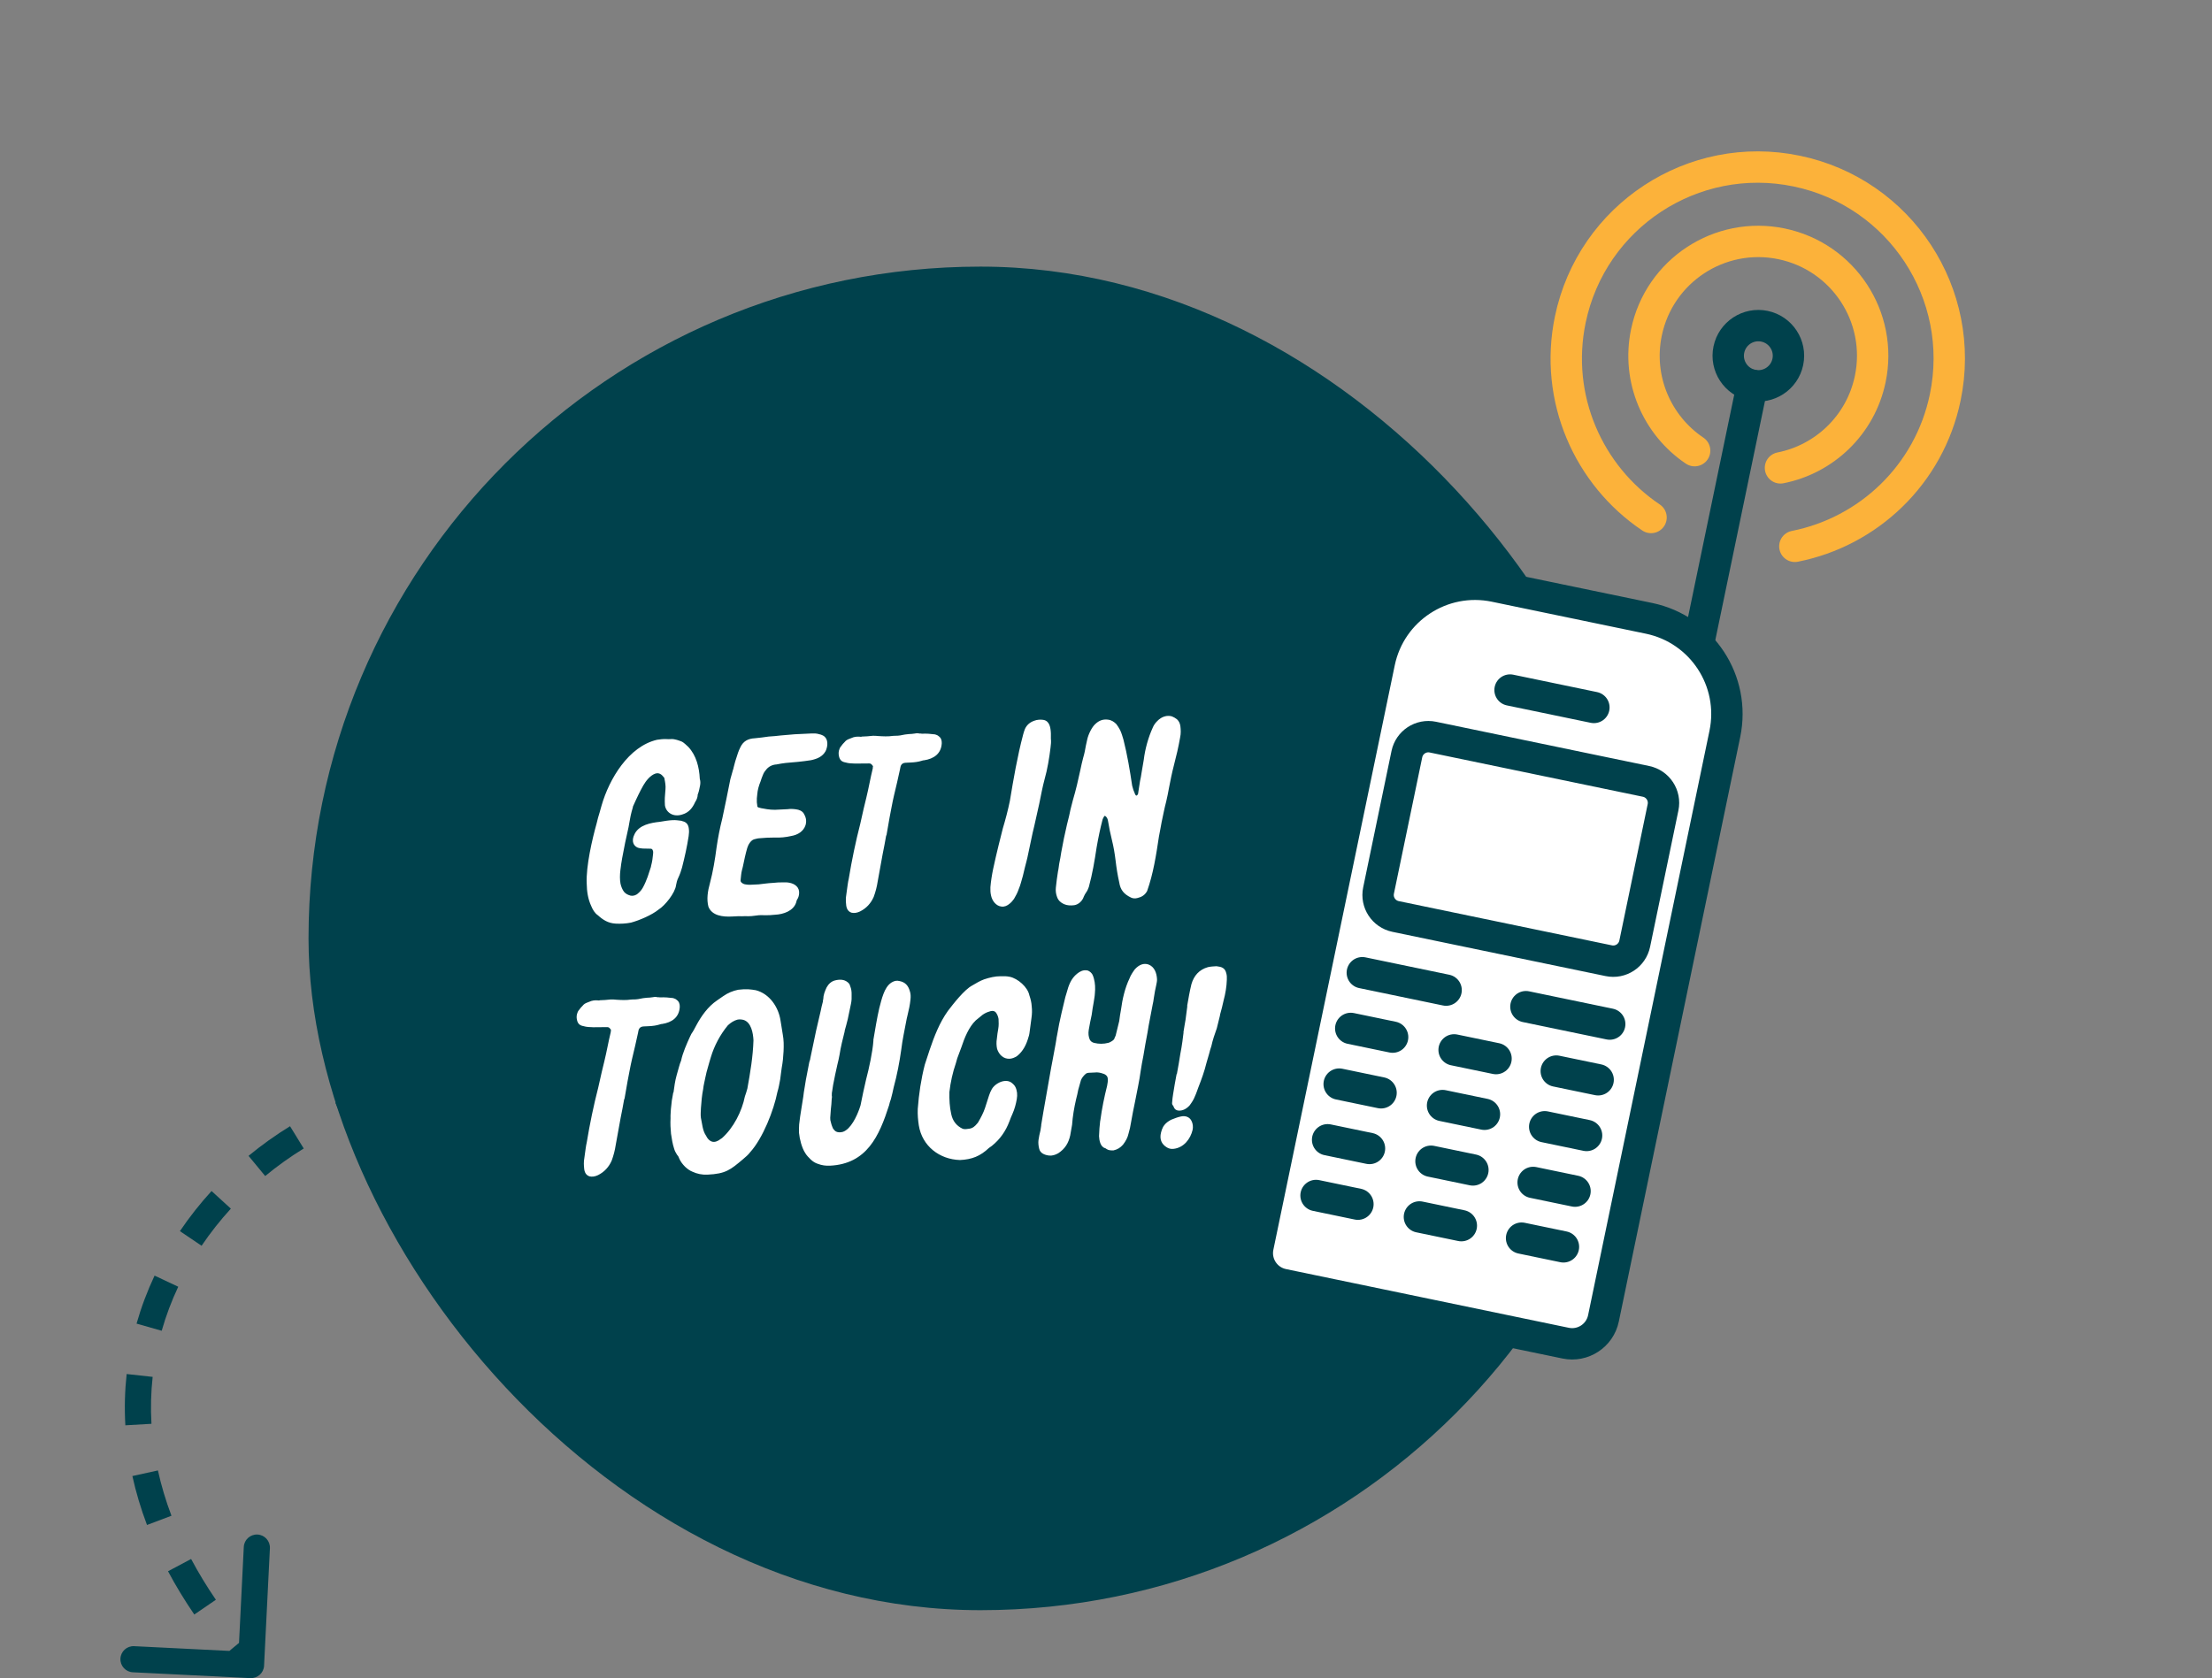 <svg width="423" height="321" viewBox="0 0 423 321" fill="none" xmlns="http://www.w3.org/2000/svg">
<rect x="0" y="0" width="423" height="321" fill="#808080" stroke="none"/>
<path d="M50.497 318.624C50.428 320.003 49.255 321.065 47.876 320.997L25.403 319.879C24.024 319.811 22.962 318.637 23.031 317.258C23.099 315.879 24.273 314.817 25.652 314.885L45.627 315.879L46.62 295.903C46.689 294.524 47.862 293.462 49.241 293.531C50.62 293.599 51.682 294.773 51.614 296.152L50.497 318.624ZM70.32 213.861C68.904 214.353 67.499 214.901 66.11 215.502L64.124 210.913C65.625 210.264 67.145 209.671 68.68 209.138L70.32 213.861ZM58.082 219.685C55.52 221.259 53.053 223.021 50.712 224.953L47.529 221.097C50.049 219.017 52.705 217.12 55.464 215.425L58.082 219.685ZM44.147 231.193C42.115 233.418 40.239 235.79 38.549 238.293L34.405 235.494C36.236 232.784 38.264 230.221 40.455 227.821L44.147 231.193ZM34.084 246.132C32.813 248.834 31.75 251.646 30.922 254.553L26.113 253.184C27.017 250.009 28.177 246.942 29.56 244.003L34.084 246.132ZM29.192 263.374C28.871 266.294 28.786 269.29 28.962 272.349L23.971 272.637C23.779 269.297 23.871 266.023 24.222 262.828L29.192 263.374ZM30.2 281.268C30.826 284.114 31.681 287.006 32.788 289.934L28.11 291.701C26.921 288.552 25.995 285.428 25.317 282.342L30.2 281.268ZM36.547 298.205C37.919 300.786 39.493 303.388 41.282 306.007L37.153 308.827C35.265 306.062 33.595 303.302 32.132 300.553L36.547 298.205ZM46.822 313.331C47.788 314.493 48.798 315.657 49.853 316.822L46.146 320.178C45.045 318.961 43.989 317.744 42.977 316.527L46.822 313.331Z" fill="#00414C"/>
<rect x="59" y="51" width="257" height="257" rx="128.5" fill="#00414C"/>
<path d="M113.052 173.288C113.335 173.976 113.718 174.658 114.339 175.079C115.333 175.983 116.312 176.587 117.718 176.671C118.672 176.725 119.671 176.678 120.662 176.48C122.244 176.055 124.648 175.039 125.949 173.976C127.165 173.218 129.103 170.823 129.282 169.313C129.36 168.859 129.486 168.352 129.715 167.891C130.033 167.225 130.252 166.564 130.423 165.955C130.93 163.979 131.384 161.955 131.689 159.938C131.765 159.434 131.791 158.932 131.72 158.485C131.634 157.738 131.261 157.255 130.552 157.089C130.45 157.044 130.35 157.048 130.298 157.001C129.744 156.927 129.19 156.853 128.64 156.879C127.841 156.917 126.997 157.058 126.203 157.196C124.459 157.379 122.226 157.785 121.358 159.528C121.315 159.68 121.222 159.835 121.177 159.937C120.78 161.057 121.215 161.788 121.881 162.106C122.188 162.242 122.54 162.275 122.892 162.309C123.393 162.335 123.843 162.313 124.345 162.34C124.594 162.328 124.749 162.42 124.809 162.618C124.918 162.813 124.93 163.063 124.892 163.315C124.827 164.069 124.716 164.875 124.502 165.636C124.506 165.736 124.463 165.888 124.418 165.99L123.85 167.719C123.583 168.433 123.315 169.096 122.946 169.764C122.715 170.176 122.432 170.54 122.047 170.858C121.616 171.279 121.072 171.405 120.617 171.327C120.111 171.201 119.65 170.972 119.331 170.587C119.01 170.152 118.784 169.612 118.656 169.017C118.518 168.223 118.527 167.372 118.634 166.465C118.699 165.712 118.86 164.903 118.975 164.147C119.331 162.178 119.738 160.206 120.195 158.232C120.309 157.476 120.476 156.767 120.592 156.061C120.716 155.504 120.842 154.998 121.016 154.439C121.011 154.339 121.054 154.187 121.147 154.032C121.465 153.366 121.734 152.703 122.1 151.984C122.374 151.421 122.695 150.805 123.018 150.239C123.527 149.364 124.329 148.324 125.314 147.977C125.708 147.858 126.01 147.894 126.32 148.08C126.576 148.218 126.791 148.508 127.002 148.748C127.054 148.796 127.059 148.895 127.062 148.945C127.192 149.59 127.326 150.284 127.259 150.988C127.233 151.49 127.159 152.044 127.135 152.596C127.107 153.048 127.13 153.547 127.154 154.047C127.37 155.438 128.766 156.373 130.491 155.79C131.725 155.431 132.434 154.547 132.931 153.422C133.212 153.008 133.39 152.549 133.418 152.097C133.414 151.997 133.411 151.947 133.459 151.895C133.683 151.334 133.756 150.779 133.88 150.223C133.958 149.769 133.939 149.369 133.821 148.974C133.716 146.777 133.157 144.501 131.628 142.872C131.314 142.586 130.789 142.061 130.43 141.877C129.868 141.654 129.053 141.342 128.403 141.373C128.054 141.39 127.704 141.406 127.352 141.373C126.8 141.349 126.204 141.428 125.657 141.504C120.21 142.764 116.502 148.997 115.042 154.072C114.913 154.529 114.785 154.985 114.656 155.442C114.437 156.103 114.268 156.762 114.102 157.471C113.246 160.515 112.042 165.728 112.196 168.974C112.22 170.525 112.439 171.966 113.052 173.288ZM135.468 173.424C136.153 175.193 138.265 175.393 139.913 175.315C140.362 175.293 140.812 175.272 141.261 175.251C141.663 175.282 142.063 175.263 142.462 175.244C142.914 175.272 143.314 175.253 143.713 175.234C144.21 175.16 144.66 175.139 145.107 175.068C145.456 175.051 145.806 175.034 146.158 175.068C146.86 175.084 147.509 175.054 148.256 174.968C149.804 174.894 151.726 174.252 152.249 172.626C152.287 172.374 152.375 172.119 152.563 171.86C152.653 171.655 152.744 171.451 152.782 171.199C152.858 170.695 152.836 170.245 152.565 169.808C152.026 168.982 150.863 168.737 149.964 168.78C149.212 168.766 148.513 168.799 147.766 168.884C146.867 168.927 145.973 169.07 145.076 169.163C144.527 169.189 143.977 169.215 143.428 169.241C143.178 169.253 142.876 169.217 142.624 169.179C142.272 169.146 142.015 169.008 141.806 168.817C141.649 168.675 141.592 168.527 141.63 168.275C141.702 167.671 141.723 167.069 141.892 166.411C141.932 166.209 142.023 166.004 142.061 165.752C142.306 164.589 142.549 163.376 142.893 162.208C143.065 161.6 143.574 160.724 144.216 160.544C144.513 160.479 144.858 160.363 145.158 160.349C146.154 160.251 147.153 160.204 148.154 160.206C149.208 160.256 150.254 160.156 151.344 159.904C152.535 159.698 153.655 159.044 154.048 157.824C154.305 156.91 154.072 156.221 153.691 155.588C153.368 155.103 152.807 154.879 152.202 154.808C151.698 154.732 151.146 154.708 150.599 154.784C150.05 154.81 149.501 154.836 149.001 154.86C147.955 154.96 146.899 154.86 145.938 154.655C145.686 154.617 145.434 154.579 145.179 154.491C144.927 154.453 144.77 154.31 144.808 154.058C144.799 153.858 144.74 153.661 144.73 153.461C144.706 152.962 144.732 152.46 144.809 151.956C144.868 151.102 145.127 150.239 145.441 149.473C145.572 149.066 145.703 148.66 145.884 148.251C146.017 147.894 146.203 147.585 146.44 147.323C146.909 146.65 147.691 146.262 148.491 146.224C149.085 146.096 149.632 146.02 150.229 145.942C151.026 145.854 151.825 145.816 152.622 145.728C153.418 145.64 154.265 145.549 155.109 145.409C156.248 145.155 157.281 144.755 157.88 143.676C157.97 143.471 158.061 143.267 158.101 143.064C158.315 142.303 158.308 141.102 157.286 140.65C157.081 140.56 156.877 140.47 156.625 140.432C156.218 140.301 155.716 140.275 155.267 140.296C154.567 140.329 153.868 140.362 153.169 140.396C152.769 140.415 152.37 140.434 151.97 140.453C151.074 140.545 150.225 140.586 149.328 140.678C148.581 140.764 147.785 140.852 146.985 140.89C146.091 141.033 145.245 141.123 144.348 141.216C143.049 141.277 142.122 141.772 141.577 142.949C141.211 143.667 140.994 144.378 140.778 145.09C140.557 145.701 140.435 146.307 140.264 146.916C140.269 147.016 140.224 147.118 140.178 147.22C140.007 147.829 139.836 148.438 139.665 149.047C139.184 151.573 138.651 154.051 138.121 156.579C137.657 158.403 137.295 160.272 137.031 162.087C136.738 164.353 136.351 166.724 135.756 168.955C135.542 169.716 135.378 170.475 135.313 171.229C135.249 171.982 135.285 172.732 135.468 173.424ZM160.501 144.902C160.618 145.247 160.832 145.537 161.138 145.673C161.293 145.766 161.495 145.806 161.697 145.847C162.256 146.02 162.908 146.039 163.559 146.058C164.411 146.068 165.31 146.025 166.161 146.035C166.361 146.025 166.513 146.068 166.67 146.211C166.722 146.258 166.777 146.356 166.83 146.404C166.934 146.499 166.991 146.646 166.898 146.801C166.901 146.851 166.903 146.901 166.906 146.951C166.444 148.825 166.132 150.691 165.671 152.566C165.504 153.274 165.338 153.983 165.169 154.642C164.964 155.603 164.712 156.616 164.508 157.576C163.62 161.022 162.888 164.561 162.305 168.093C162.138 168.802 162.071 169.506 161.957 170.262C161.879 170.716 161.85 171.168 161.772 171.622C161.738 171.974 161.755 172.324 161.769 172.623C161.81 173.473 161.948 174.267 162.813 174.576C163.32 174.702 163.867 174.626 164.454 174.348C165.677 173.739 166.533 172.797 167.075 171.57C167.43 170.602 167.684 169.639 167.836 168.631C168.153 166.864 168.472 165.147 168.788 163.38C169.031 162.167 169.273 160.954 169.468 159.793L169.518 159.791C169.714 158.63 169.911 157.52 170.108 156.409C170.392 154.994 170.625 153.581 170.958 152.164C171.379 150.492 171.748 148.773 172.119 147.103C172.162 146.951 172.154 146.801 172.2 146.699C172.238 146.447 172.378 146.24 172.571 146.08C172.766 145.971 172.913 145.914 173.113 145.905C173.512 145.886 173.862 145.869 174.212 145.852C174.911 145.819 175.608 145.736 176.347 145.5C176.445 145.446 176.545 145.441 176.695 145.434C178.583 145.144 179.989 144.176 180.093 142.169C180.117 141.617 179.944 141.125 179.53 140.844C179.32 140.654 179.116 140.563 178.812 140.478C177.955 140.368 177.201 140.304 176.302 140.347C176.15 140.304 176 140.311 175.851 140.318C175.546 140.233 175.247 140.247 174.949 140.311C174.552 140.38 174.202 140.397 173.803 140.416C173.556 140.477 173.304 140.439 173.056 140.501C172.462 140.629 171.817 140.76 171.215 140.739C171.066 140.746 170.916 140.753 170.766 140.76C169.822 140.905 168.868 140.85 167.964 140.793C167.612 140.76 167.26 140.727 166.911 140.743C166.514 140.812 166.162 140.779 165.814 140.845C165.465 140.862 165.165 140.876 164.865 140.891C164.718 140.948 164.568 140.955 164.366 140.914C163.864 140.888 163.365 140.912 162.777 141.19C162.63 141.247 162.482 141.304 162.335 141.361C162.04 141.475 161.747 141.64 161.512 141.951C161.272 142.163 161.036 142.474 160.848 142.733C160.611 142.995 160.523 143.25 160.437 143.554C160.311 144.061 160.382 144.508 160.501 144.902ZM189.52 171.304C189.718 172.296 190.467 173.311 191.523 173.411C192.077 173.485 192.617 173.259 193.097 172.836C193.435 172.569 193.67 172.258 193.906 171.946C194.277 171.328 194.598 170.712 194.817 170.051C195.178 169.233 195.338 168.374 195.599 167.561C195.725 167.054 195.849 166.498 195.975 165.991C196.185 165.13 196.444 164.267 196.603 163.408C197.017 161.587 197.331 159.77 197.795 157.946C198.128 156.528 198.411 155.113 198.744 153.696C199.07 152.129 199.346 150.564 199.772 148.992C200.288 147.215 200.676 144.844 200.89 143.032C200.962 142.428 201.035 141.874 200.957 141.277C200.943 140.977 200.976 140.625 200.959 140.275C200.909 139.227 200.745 137.883 199.485 137.693C198.931 137.619 198.332 137.647 197.742 137.876C196.955 138.163 196.377 138.641 196.013 139.409C195.879 139.766 195.746 140.123 195.663 140.477C194.559 144.634 193.815 148.975 193.115 153.213C192.749 154.982 192.282 156.756 191.764 158.483C191.514 159.546 191.214 160.611 190.965 161.674C190.586 163.194 190.256 164.661 189.927 166.179C189.682 167.342 189.49 168.552 189.394 169.708C189.371 170.26 189.397 170.809 189.52 171.304ZM202.151 171.604C202.382 172.244 202.853 172.672 203.466 172.943C204.08 173.214 204.731 173.233 205.428 173.15C206.273 173.01 206.991 172.325 207.253 171.512C207.388 171.205 207.526 170.948 207.714 170.689C207.949 170.377 208.083 170.021 208.216 169.664C208.899 167.179 209.327 164.605 209.708 162.085C210.022 160.268 210.388 158.498 210.854 156.724C210.945 156.519 211.035 156.315 211.175 156.108C211.223 156.056 211.323 156.051 211.375 156.099C211.634 156.286 211.798 156.579 211.865 156.926C212.077 158.218 212.338 159.507 212.647 160.743C212.956 161.98 213.168 163.271 213.329 164.565C213.498 166.009 213.715 167.4 214.031 168.787C214.249 170.228 214.939 171.046 216.271 171.684C216.63 171.867 217.082 171.895 217.527 171.774C218.319 171.586 218.951 171.206 219.365 170.435C220.557 167.075 221.09 163.546 221.623 160.016C221.78 159.108 221.987 158.197 222.141 157.238C222.429 155.923 222.667 154.61 223.007 153.343C223.217 152.482 223.376 151.623 223.535 150.765C223.816 149.3 224.099 147.885 224.48 146.415C224.946 144.641 225.362 142.869 225.677 141.052C225.841 140.294 225.807 139.594 225.724 138.898C225.648 138.351 225.427 137.911 225.061 137.578C224.749 137.342 224.44 137.157 224.083 137.023C223.17 136.766 222.133 137.066 221.322 137.906C220.939 138.274 220.611 138.74 220.433 139.199C219.572 141.092 218.974 143.273 218.722 145.337C218.563 146.196 218.451 147.002 218.292 147.861C218.215 148.365 218.139 148.869 218.013 149.376C217.899 150.132 217.782 150.838 217.668 151.595C217.675 151.744 217.63 151.847 217.585 151.949C217.537 152.001 217.492 152.103 217.395 152.158C217.297 152.213 217.245 152.165 217.193 152.118C217.138 152.02 217.033 151.925 217.028 151.825C216.805 151.335 216.631 150.843 216.505 150.298C216.063 147.316 215.573 144.386 214.834 141.468C214.656 140.876 214.475 140.233 214.197 139.646C213.978 139.256 213.759 138.866 213.493 138.528C213.072 138.098 212.553 137.722 211.85 137.655C210.993 137.546 210.204 137.784 209.485 138.468C208.765 139.103 208.13 140.485 207.923 141.396C207.711 142.207 207.597 142.963 207.435 143.772C207.352 144.126 207.271 144.53 207.14 144.937C206.926 145.698 206.764 146.507 206.6 147.265C206.191 149.187 205.734 151.161 205.173 153.04C204.963 153.901 204.704 154.764 204.545 155.622C204.504 155.825 204.464 156.027 204.421 156.179C204.295 156.686 204.169 157.192 204.043 157.699C203.626 159.47 203.26 161.24 202.944 163.007C202.829 163.763 202.713 164.469 202.549 165.228C202.47 165.682 202.444 166.184 202.318 166.691C202.166 167.699 202.013 168.707 201.913 169.763C201.844 170.417 201.923 171.014 202.151 171.604ZM110.399 195.339C110.515 195.684 110.729 195.974 111.036 196.11C111.191 196.203 111.393 196.243 111.595 196.283C112.154 196.457 112.806 196.476 113.457 196.495C114.309 196.505 115.208 196.462 116.059 196.472C116.259 196.462 116.411 196.505 116.568 196.648C116.62 196.695 116.675 196.793 116.727 196.84C116.832 196.935 116.889 197.083 116.796 197.238C116.799 197.287 116.801 197.337 116.803 197.387C116.342 199.261 116.03 201.128 115.569 203.002C115.402 203.711 115.236 204.42 115.067 205.079C114.862 206.039 114.61 207.052 114.405 208.013C113.518 211.459 112.785 214.998 112.202 218.53C112.036 219.238 111.969 219.942 111.855 220.699C111.777 221.153 111.748 221.605 111.669 222.059C111.636 222.411 111.653 222.761 111.667 223.06C111.707 223.909 111.845 224.704 112.711 225.013C113.218 225.139 113.765 225.063 114.352 224.785C115.574 224.176 116.431 223.234 116.973 222.007C117.327 221.039 117.582 220.076 117.734 219.068C118.051 217.301 118.369 215.583 118.686 213.816C118.929 212.604 119.171 211.391 119.366 210.23L119.416 210.228C119.611 209.067 119.809 207.957 120.006 206.846C120.289 205.431 120.523 204.018 120.856 202.601C121.277 200.929 121.645 199.209 122.017 197.54C122.059 197.388 122.052 197.238 122.097 197.136C122.135 196.883 122.276 196.677 122.468 196.517C122.663 196.408 122.811 196.351 123.011 196.341C123.41 196.322 123.76 196.306 124.109 196.289C124.809 196.256 125.505 196.173 126.245 195.937C126.343 195.883 126.443 195.878 126.592 195.871C128.481 195.581 129.886 194.613 129.991 192.606C130.015 192.054 129.841 191.561 129.428 191.281C129.218 191.091 129.014 191 128.709 190.914C127.853 190.805 127.099 190.741 126.2 190.784C126.048 190.741 125.898 190.748 125.748 190.755C125.444 190.669 125.144 190.684 124.847 190.748C124.45 190.817 124.1 190.833 123.701 190.852C123.453 190.914 123.201 190.876 122.954 190.938C122.359 191.066 121.715 191.197 121.113 191.176C120.963 191.183 120.814 191.19 120.664 191.197C119.72 191.342 118.766 191.287 117.862 191.23C117.51 191.197 117.158 191.163 116.809 191.18C116.411 191.249 116.059 191.216 115.712 191.282C115.363 191.299 115.063 191.313 114.763 191.327C114.616 191.384 114.466 191.392 114.264 191.351C113.762 191.325 113.263 191.349 112.675 191.627C112.528 191.684 112.38 191.741 112.233 191.798C111.938 191.912 111.645 192.076 111.41 192.388C111.17 192.6 110.934 192.911 110.746 193.17C110.508 193.432 110.42 193.686 110.335 193.991C110.209 194.497 110.28 194.944 110.399 195.339ZM128.317 216.862C128.462 217.807 128.609 218.801 128.902 219.688C129.023 220.133 129.242 220.523 129.458 220.863C129.617 221.055 129.777 221.248 129.839 221.495C130.122 222.183 130.547 222.713 131.021 223.191C131.439 223.572 131.855 223.902 132.416 224.126C133.287 224.535 134.248 224.74 135.297 224.69C138.793 224.523 139.658 223.782 142.113 221.713C142.593 221.289 143.076 220.916 143.452 220.398C145.878 217.729 147.976 212.374 148.661 208.887C148.923 208.074 149.034 207.268 149.196 206.459C149.31 205.703 149.375 204.949 149.491 204.242C149.691 203.182 149.791 202.126 149.841 201.072C149.889 199.969 149.889 198.917 149.689 197.876C149.549 197.032 149.406 196.137 149.264 195.243C148.89 192.658 147.166 190.087 144.531 189.411C144.077 189.333 143.573 189.257 143.071 189.23C142.469 189.209 141.82 189.24 141.173 189.321C140.181 189.518 139.199 189.915 138.279 190.56C137.891 190.828 137.503 191.097 137.116 191.366C135.37 192.55 134.105 194.362 133.139 196.16C132.863 196.674 132.589 197.237 132.214 197.756C132.123 197.96 132.033 198.165 131.94 198.319C131.35 199.599 130.537 201.44 130.254 202.855C130.073 203.264 129.944 203.72 129.816 204.177C129.69 204.683 129.514 205.192 129.388 205.699C129.088 206.764 128.941 207.873 128.793 208.981L128.743 208.983C128.669 209.537 128.543 210.044 128.467 210.548C128.393 211.102 128.369 211.654 128.293 212.158C128.272 212.76 128.198 213.314 128.227 213.913C128.174 214.917 128.219 215.866 128.317 216.862ZM134.039 211.935C134.13 210.679 134.225 209.524 134.468 208.311C134.499 207.909 134.582 207.554 134.663 207.15C134.829 206.441 134.946 205.735 135.115 205.076C135.286 204.467 135.457 203.859 135.628 203.25C135.712 202.895 135.847 202.589 135.931 202.234C136.578 200.051 137.726 197.894 139.194 196.122C139.77 195.594 140.352 195.216 141.044 195.033C141.441 194.964 141.793 194.998 142.148 195.081C143.67 195.509 144.022 197.645 144.086 198.993C143.986 202.152 143.477 205.129 142.922 208.209C142.796 208.715 142.62 209.224 142.444 209.733C141.878 212.563 140.277 215.743 138.068 217.7C137.825 217.862 137.63 217.971 137.437 218.131C137.145 218.295 136.85 218.409 136.55 218.423C135.801 218.459 135.268 217.783 134.99 217.196C134.667 216.711 134.491 216.168 134.362 215.574C134.234 214.979 134.156 214.382 134.027 213.788C133.949 213.191 134.018 212.537 134.039 211.935ZM152.795 216.7C152.899 217.846 153.332 219.577 153.979 220.548C154.253 221.035 154.671 221.416 155.04 221.799C155.458 222.179 155.872 222.46 156.431 222.634C157.144 222.9 157.901 223.014 158.7 222.976C165.792 222.639 168.139 217.271 170.014 211.426C170.095 211.021 170.226 210.615 170.359 210.258C170.573 209.497 170.737 208.738 170.901 207.98C171.541 205.647 172.022 203.121 172.357 200.702C172.464 199.796 172.621 198.888 172.781 198.029C172.98 196.968 173.18 195.908 173.383 194.897C173.421 194.645 173.511 194.44 173.549 194.188C173.801 193.175 174.006 192.214 174.108 191.208C174.18 190.604 174.153 190.055 173.98 189.563C173.68 188.526 173.098 187.853 171.987 187.655C171.53 187.527 171.033 187.6 170.498 187.926C169.72 188.414 169.261 189.286 168.95 190.102C168.593 191.02 168.386 191.931 168.131 192.894C167.675 194.868 167.37 196.885 167.016 198.904C167.018 198.954 167.02 199.004 167.023 199.054C166.875 201.213 166.176 204.4 165.624 206.479C165.25 208.098 164.879 209.768 164.558 211.435C164.468 211.639 164.43 211.891 164.339 212.096C163.854 213.471 162.722 215.977 161.195 216.5C160.503 216.683 159.849 216.614 159.473 216.082C159.316 215.939 159.204 215.694 159.145 215.497C158.976 215.104 158.907 214.707 158.786 214.262C158.779 214.112 158.772 213.963 158.765 213.813C158.788 213.261 158.862 212.707 158.886 212.155C158.957 211.551 159.026 210.897 159.045 210.245C159.083 209.993 159.124 209.791 159.064 209.594C159.048 209.244 159.081 208.892 159.164 208.538C159.198 208.186 159.283 207.881 159.317 207.529C159.555 206.217 159.845 204.951 160.133 203.636C160.304 203.027 160.423 202.371 160.544 201.765C160.773 200.252 161.153 198.782 161.532 197.263C161.529 197.213 161.529 197.213 161.527 197.163C161.741 196.402 161.955 195.641 162.121 194.932C162.324 193.921 162.528 192.96 162.733 192C162.857 191.443 162.878 190.841 162.852 190.292C162.873 189.69 162.797 189.143 162.571 188.603C162.507 188.306 162.345 188.064 162.086 187.876C161.461 187.355 160.607 187.295 159.668 187.54C158.976 187.723 158.448 188.199 158.079 188.867C157.715 189.635 157.449 190.349 157.434 191.1C157.391 191.252 157.351 191.455 157.358 191.604C157.187 192.213 157.063 192.77 156.942 193.376C156.652 194.641 156.361 195.907 156.069 197.122C155.702 198.891 155.336 200.661 154.967 202.38C154.924 202.532 154.932 202.682 154.889 202.834L154.839 202.837C154.844 202.937 154.798 203.039 154.755 203.191C154.558 204.302 154.311 205.415 154.113 206.525C153.966 207.634 153.716 208.697 153.616 209.753C153.504 210.559 153.342 211.368 153.23 212.174C153.076 213.132 152.921 214.091 152.819 215.097C152.795 215.648 152.769 216.15 152.795 216.7ZM175.702 215.26C176.341 219.234 179.666 221.779 183.576 221.893C185.873 221.784 187.445 221.159 189.122 219.577C189.317 219.468 189.46 219.311 189.655 219.202C191.246 217.924 192.323 216.372 193.034 214.486C193.213 214.027 193.389 213.518 193.617 213.056C194.024 212.136 194.278 211.173 194.435 210.264C194.595 209.406 194.507 208.609 194.174 207.924C194.008 207.582 193.694 207.296 193.382 207.061C193.021 206.828 192.666 206.744 192.217 206.766C191.268 206.811 190.198 207.462 189.686 208.288C189.456 208.699 189.275 209.108 189.144 209.515C188.882 210.328 188.621 211.142 188.359 211.955C188.052 212.87 187.593 213.743 187.084 214.618C187.039 214.721 186.944 214.825 186.849 214.93C186.423 215.451 185.99 215.822 185.343 215.903C184.896 215.974 184.449 216.045 184.092 215.912C182.915 215.367 182.168 214.402 181.907 213.113C181.593 211.776 181.524 210.328 181.555 208.875C181.767 207.012 182.178 205.141 182.794 203.359C182.88 203.055 182.966 202.751 183.051 202.446C183.318 201.733 183.584 201.019 183.85 200.306C184.419 198.577 185.268 196.434 186.61 195.169C187.042 194.798 187.478 194.477 187.911 194.106C188.298 193.837 188.738 193.616 189.183 193.495C189.773 193.267 190.277 193.343 190.55 193.83C190.767 194.17 190.883 194.515 190.952 194.912C190.981 195.512 191.012 196.161 190.893 196.817C190.771 197.424 190.7 198.028 190.631 198.682C190.512 199.338 190.545 200.038 190.674 200.632C191.026 201.717 191.867 202.578 193.066 202.521C193.516 202.499 194.008 202.326 194.493 202.002C195.651 201.096 196.289 199.764 196.674 198.395C196.853 197.936 196.879 197.434 196.955 196.93C197.069 196.173 197.136 195.469 197.25 194.713C197.364 193.957 197.378 193.205 197.295 192.508C197.26 191.759 197.077 191.067 196.844 190.377C196.518 188.791 194.639 187.179 193.122 186.85C192.565 186.727 191.914 186.708 191.314 186.736C190.313 186.734 189.224 186.986 188.189 187.335C187.402 187.623 186.672 188.058 185.942 188.493C184.427 189.266 182.258 192.072 181.268 193.371C179.672 195.599 178.647 198.251 177.769 200.845C177.462 201.761 177.158 202.727 176.851 203.642C176.133 206.429 175.716 209.252 175.502 212.116C175.454 213.219 175.554 214.266 175.702 215.26ZM198.72 219.721C198.913 220.613 199.778 220.923 200.584 221.034C201.189 221.106 201.781 220.927 202.366 220.599C203.676 219.736 204.326 218.654 204.656 217.187C204.775 216.53 204.894 215.874 205.011 215.168C205.132 213.51 205.406 211.895 205.779 210.276C205.951 209.667 206.072 209.06 206.193 208.454C206.364 207.845 206.536 207.236 206.707 206.627C206.885 206.168 207.216 205.752 207.649 205.381C207.794 205.274 207.991 205.215 208.141 205.208C208.541 205.189 208.94 205.17 209.34 205.151C209.937 205.072 210.443 205.198 210.952 205.374C211.257 205.46 211.464 205.6 211.675 205.84C211.782 205.986 211.842 206.183 211.854 206.433C211.873 206.832 211.792 207.236 211.713 207.691C211.166 209.869 210.719 212.043 210.424 214.259C210.426 214.309 210.381 214.412 210.383 214.462C210.355 214.913 210.276 215.368 210.248 215.82C210.221 216.321 210.195 216.823 210.169 217.325C210.207 218.124 210.416 219.366 211.33 219.622C211.432 219.668 211.534 219.713 211.639 219.808C212 220.041 212.452 220.07 212.951 220.046C213.743 219.858 214.229 219.535 214.752 218.959C215.27 218.284 215.639 217.615 215.803 216.857C216.02 216.146 216.184 215.387 216.298 214.631C216.536 213.318 216.774 212.005 217.062 210.69C217.421 208.771 217.878 206.797 218.135 204.832C218.289 203.874 218.444 202.916 218.649 201.955C218.879 200.492 219.158 198.977 219.438 197.512C219.703 195.698 220.119 193.926 220.433 192.109C220.516 191.755 220.597 191.35 220.63 190.998C220.709 190.544 220.785 190.04 220.864 189.586C220.944 189.181 221.025 188.777 221.109 188.423C221.189 188.018 221.273 187.664 221.256 187.314C221.201 186.166 220.792 184.934 219.62 184.489C218.704 184.182 217.82 184.525 217.011 185.414C216.635 185.932 216.214 186.553 215.993 187.164C215.127 188.957 214.63 191.133 214.373 193.098C214.209 193.857 214.142 194.561 214.028 195.317C213.821 196.228 213.564 197.141 213.357 198.052C213.267 198.256 213.224 198.408 213.131 198.563C213.148 198.913 212.27 199.405 211.973 199.469C211.034 199.714 210.132 199.707 209.271 199.497C208.867 199.417 208.555 199.181 208.389 198.839C208.163 198.299 208.085 197.702 208.201 196.995C208.356 196.037 208.56 195.076 208.765 194.115C208.877 193.309 208.989 192.503 209.15 191.694C209.224 191.14 209.348 190.584 209.372 190.032C209.474 189.026 209.429 188.077 209.186 187.188C209.122 186.89 209.01 186.645 208.899 186.4C208.682 186.06 208.473 185.87 208.114 185.687C208.012 185.642 207.859 185.599 207.71 185.606C207.106 185.535 206.518 185.813 205.988 186.238C204.782 187.197 204.344 188.519 203.961 189.939C203.785 190.448 203.659 190.954 203.535 191.511C203.371 192.27 203.157 193.031 202.993 193.789C202.66 195.207 202.377 196.622 202.144 198.034C202.018 198.541 201.994 199.093 201.87 199.649C201.518 201.718 201.066 203.792 200.716 205.911C200.321 208.132 199.929 210.404 199.534 212.625C199.374 213.483 199.265 214.34 199.106 215.198C199.106 215.198 199.108 215.248 199.11 215.298C199.039 215.902 198.92 216.558 198.749 217.167C198.713 217.469 198.627 217.774 198.592 218.076C198.518 218.63 198.596 219.227 198.72 219.721ZM224.285 211.448C224.387 211.493 224.395 211.643 224.449 211.74C224.62 212.183 224.932 212.418 225.434 212.444C226.185 212.459 226.87 212.126 227.489 211.446C227.912 210.875 228.285 210.306 228.507 209.695C228.78 209.132 228.951 208.523 229.175 207.962C229.755 206.482 230.331 204.903 230.707 203.334C230.878 202.725 231.05 202.116 231.223 201.557C231.349 201.051 231.478 200.594 231.654 200.085C231.899 198.922 232.296 197.802 232.693 196.682C232.905 195.871 233.069 195.112 233.281 194.301C233.278 194.251 233.324 194.149 233.319 194.049C233.578 193.186 233.785 192.275 233.992 191.364C234.332 190.096 234.568 188.734 234.606 187.43C234.635 186.979 234.613 186.529 234.494 186.134C234.245 185.095 233.536 184.928 232.63 184.821C232.08 184.847 231.531 184.874 230.986 185C229.307 185.48 228.311 186.629 227.837 188.253C227.502 189.62 227.266 190.983 227.031 192.346C227.036 192.446 227.038 192.496 227.04 192.546C226.931 193.402 226.819 194.208 226.71 195.064C226.595 195.82 226.431 196.579 226.319 197.385C226.322 197.435 226.324 197.485 226.327 197.535C226.253 198.089 226.179 198.643 226.108 199.247C225.993 200.004 225.882 200.81 225.718 201.569C225.53 202.879 225.289 204.142 225.051 205.455L225.001 205.457C224.761 206.72 224.523 208.033 224.333 209.293C224.257 209.797 224.181 210.301 224.154 210.803C224.116 211.055 224.126 211.255 224.285 211.448ZM223.115 219.462C223.476 219.696 223.933 219.824 224.48 219.748C226.37 219.508 227.645 217.895 228.062 216.124C228.185 215.567 228.104 214.92 227.883 214.48C227.546 213.695 226.727 213.334 225.738 213.581C225.144 213.71 224.604 213.935 224.014 214.164C223.819 214.273 223.671 214.33 223.526 214.437C223.089 214.708 222.706 215.077 222.427 215.541C222.244 215.9 222.111 216.256 222.028 216.611C221.69 217.928 222.135 218.858 223.115 219.462Z" fill="white"/>
<g clip-path="url(#clip0_133_15)">
<path d="M299.396 256.921L245.314 245.692C242.005 245.005 239.88 241.767 240.567 238.458L263.781 126.654C265.879 116.549 275.768 110.06 285.874 112.158L315.348 118.278C325.453 120.376 331.942 130.266 329.844 140.371L306.63 252.175C305.943 255.484 302.704 257.608 299.396 256.921Z" fill="white" stroke="#00414C" stroke-width="6" stroke-miterlimit="10" stroke-linecap="round" stroke-linejoin="round"/>
<path d="M335.076 73.683L324.875 122.816" stroke="#00414C" stroke-width="6" stroke-miterlimit="10" stroke-linecap="round" stroke-linejoin="round"/>
<path d="M307.646 183.77L266.874 175.305C264.606 174.834 263.148 172.611 263.619 170.344L269.036 144.254C269.507 141.986 271.729 140.528 273.997 140.998L314.769 149.464C317.037 149.935 318.495 152.157 318.024 154.425L312.607 180.515C312.128 182.788 309.914 184.241 307.646 183.77Z" stroke="#00414C" stroke-width="6" stroke-miterlimit="10" stroke-linecap="round" stroke-linejoin="round"/>
<path d="M260.513 186.064L276.539 189.391" stroke="#00414C" stroke-width="6" stroke-miterlimit="10" stroke-linecap="round" stroke-linejoin="round"/>
<path d="M258.3 196.72L266.31 198.383" stroke="#00414C" stroke-width="6" stroke-miterlimit="10" stroke-linecap="round" stroke-linejoin="round"/>
<path d="M278.069 200.825L286.086 202.489" stroke="#00414C" stroke-width="6" stroke-miterlimit="10" stroke-linecap="round" stroke-linejoin="round"/>
<path d="M297.604 204.881L305.614 206.544" stroke="#00414C" stroke-width="6" stroke-miterlimit="10" stroke-linecap="round" stroke-linejoin="round"/>
<path d="M256.089 207.37L264.099 209.033" stroke="#00414C" stroke-width="6" stroke-miterlimit="10" stroke-linecap="round" stroke-linejoin="round"/>
<path d="M275.858 211.474L283.874 213.139" stroke="#00414C" stroke-width="6" stroke-miterlimit="10" stroke-linecap="round" stroke-linejoin="round"/>
<path d="M295.393 215.531L303.402 217.194" stroke="#00414C" stroke-width="6" stroke-miterlimit="10" stroke-linecap="round" stroke-linejoin="round"/>
<path d="M253.878 218.02L261.887 219.683" stroke="#00414C" stroke-width="6" stroke-miterlimit="10" stroke-linecap="round" stroke-linejoin="round"/>
<path d="M273.647 222.124L281.664 223.789" stroke="#00414C" stroke-width="6" stroke-miterlimit="10" stroke-linecap="round" stroke-linejoin="round"/>
<path d="M293.182 226.18L301.191 227.843" stroke="#00414C" stroke-width="6" stroke-miterlimit="10" stroke-linecap="round" stroke-linejoin="round"/>
<path d="M251.665 228.676L259.675 230.339" stroke="#00414C" stroke-width="6" stroke-miterlimit="10" stroke-linecap="round" stroke-linejoin="round"/>
<path d="M271.434 232.781L279.451 234.445" stroke="#00414C" stroke-width="6" stroke-miterlimit="10" stroke-linecap="round" stroke-linejoin="round"/>
<path d="M290.969 236.837L298.978 238.5" stroke="#00414C" stroke-width="6" stroke-miterlimit="10" stroke-linecap="round" stroke-linejoin="round"/>
<path d="M291.8 192.56L307.826 195.887" stroke="#00414C" stroke-width="6" stroke-miterlimit="10" stroke-linecap="round" stroke-linejoin="round"/>
<path d="M288.766 131.993L304.799 135.322" stroke="#00414C" stroke-width="6" stroke-miterlimit="10" stroke-linecap="round" stroke-linejoin="round"/>
<path d="M335.076 73.683C338.19 74.329 341.239 72.329 341.886 69.215C342.532 66.101 340.532 63.053 337.418 62.406C334.304 61.759 331.255 63.76 330.609 66.874C329.962 69.988 331.962 73.036 335.076 73.683Z" stroke="#00414C" stroke-width="6" stroke-miterlimit="10" stroke-linecap="round" stroke-linejoin="round"/>
<path d="M324.065 86.201C316.902 81.392 312.982 72.568 314.844 63.6C317.299 51.779 328.869 44.187 340.691 46.642C352.512 49.096 360.104 60.667 357.65 72.488C355.809 81.353 348.839 87.843 340.479 89.494" stroke="#FCB23A" stroke-width="6" stroke-miterlimit="10" stroke-linecap="round" stroke-linejoin="round"/>
<path d="M315.73 98.987C303.734 90.931 297.168 76.151 300.286 61.131C304.397 41.335 323.784 28.614 343.58 32.725C363.377 36.835 376.098 56.222 371.987 76.019C368.904 90.866 357.228 101.736 343.23 104.503" stroke="#FCB23A" stroke-width="6" stroke-miterlimit="10" stroke-linecap="round" stroke-linejoin="round"/>
</g>
<defs>
<clipPath id="clip0_133_15">
<rect x="242.745" y="0.332" width="183.465" height="256.392" transform="rotate(11.73 242.745 0.332)" fill="white"/>
</clipPath>
</defs>
</svg>
